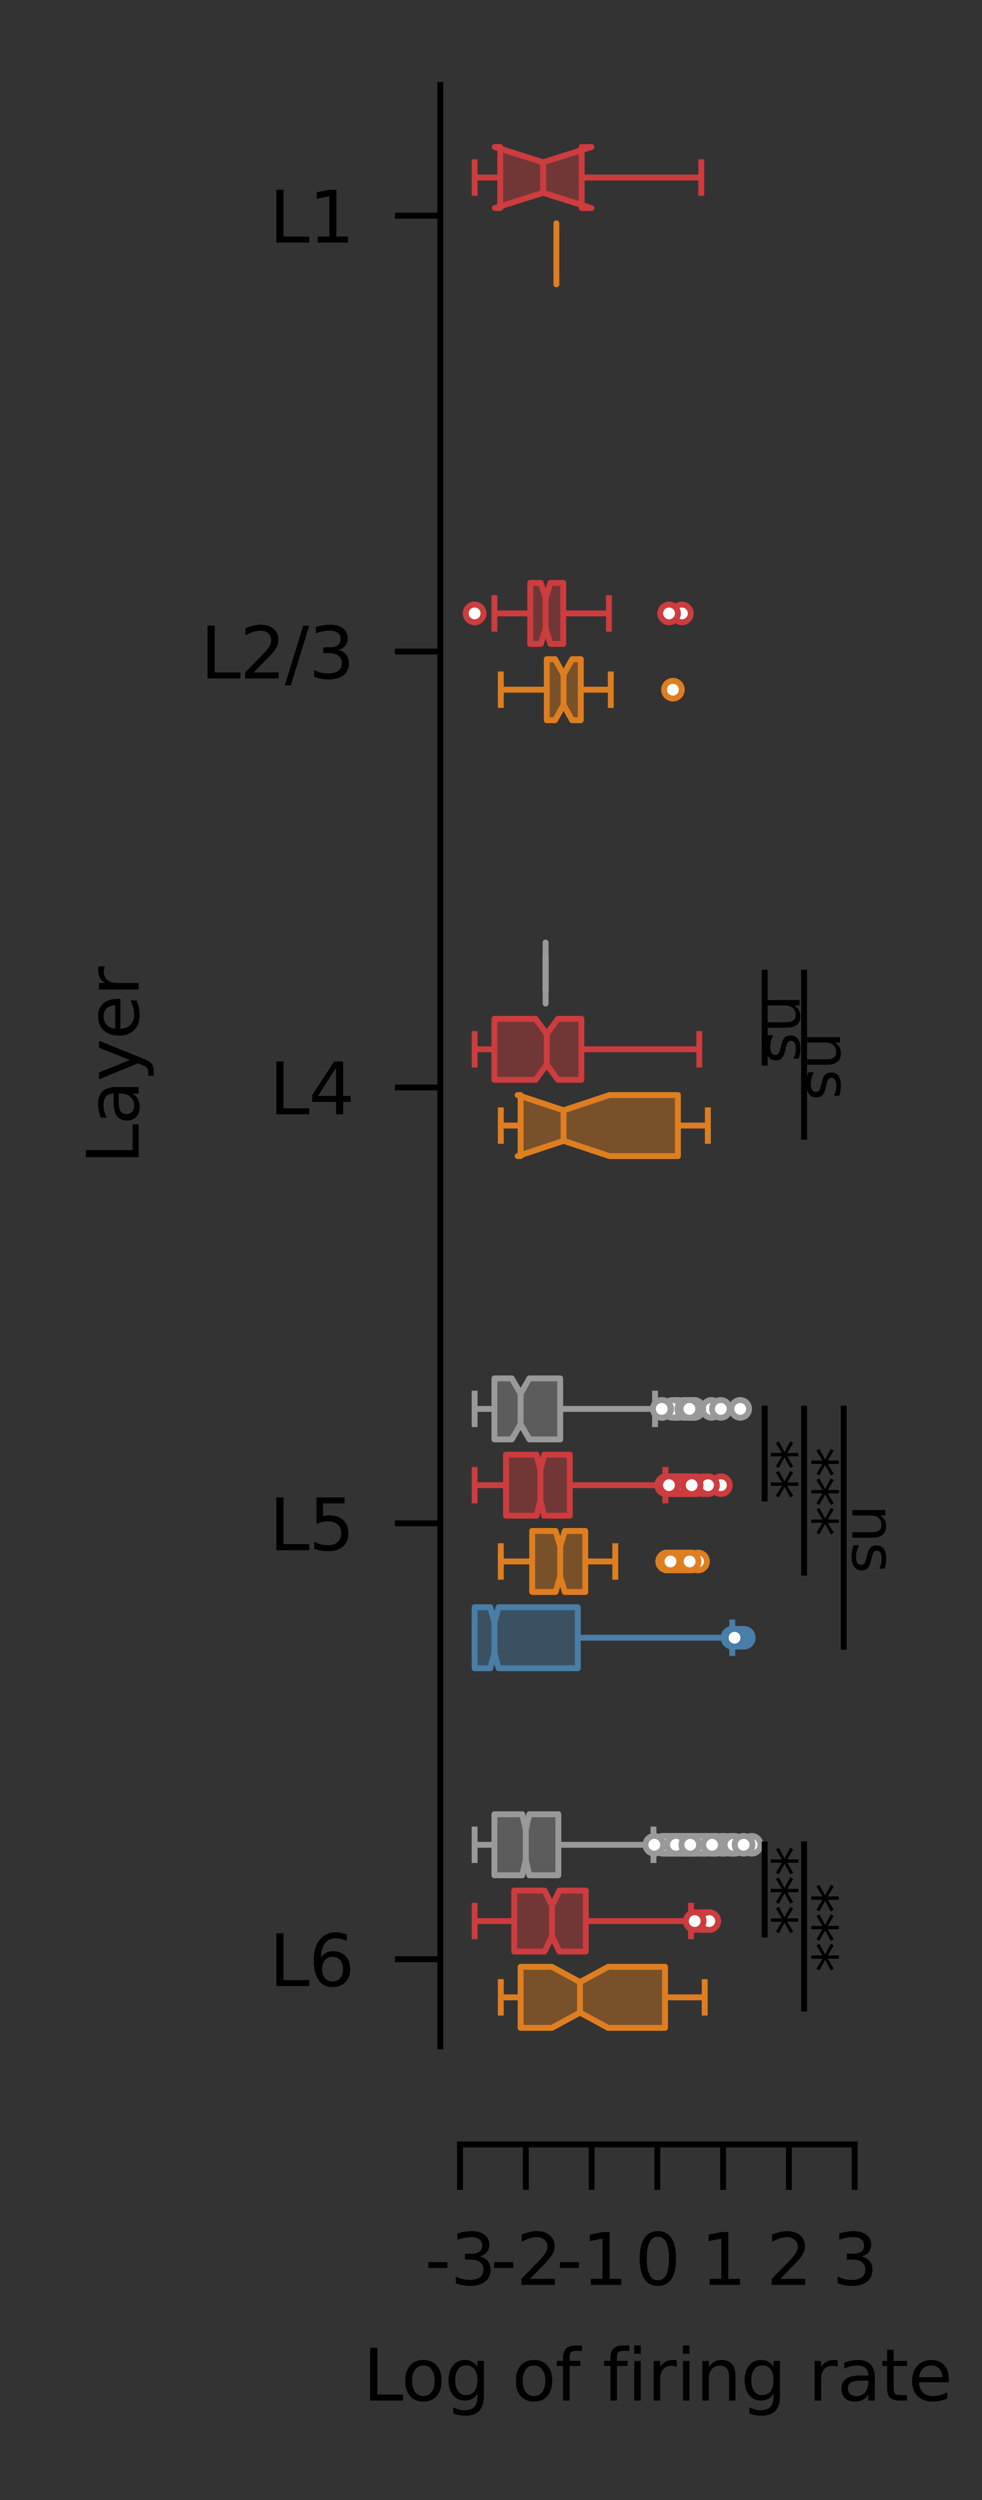 <?xml version="1.0" encoding="utf-8" standalone="no"?>
<!DOCTYPE svg PUBLIC "-//W3C//DTD SVG 1.1//EN"
  "http://www.w3.org/Graphics/SVG/1.1/DTD/svg11.dtd">
<svg xmlns:xlink="http://www.w3.org/1999/xlink" width="83.314pt" height="212pt" viewBox="0 0 83.314 212" xmlns="http://www.w3.org/2000/svg" version="1.1">
 <rect x="0" y="0" width="83.314" height="212" fill="#333333" stroke="none"/>
 <defs>
  <style type="text/css">*{stroke-linejoin: round; stroke-linecap: butt}</style>
 </defs>
 <g id="figure_1">
  <g id="patch_1">
   <path d="M -0 212 
L 83.314 212 
L 83.314 0 
L -0 0 
L -0 212 
z
" style="fill: none"/>
  </g>
  <g id="axes_1">
   <g id="patch_2">
    <path d="M 39.03 173.52 
L 72.51 173.52 
L 72.51 7.2 
L 39.03 7.2 
L 39.03 173.52 
z
" style="fill: none"/>
   </g>
   <g id="patch_3">
    <path d="M 55.77 18.288 
L 55.77 18.288 
L 55.77 18.288 
L 55.77 18.288 
z
" clip-path="url(#p50de18de83)" style="fill: #999999; stroke: #484848; stroke-width: 0.5; stroke-linejoin: miter"/>
   </g>
   <g id="patch_4">
    <path d="M 55.77 18.288 
L 55.77 18.288 
L 55.77 18.288 
L 55.77 18.288 
z
" clip-path="url(#p50de18de83)" style="fill: #cd3c3e; stroke: #484848; stroke-width: 0.5; stroke-linejoin: miter"/>
   </g>
   <g id="patch_5">
    <path d="M 55.77 18.288 
L 55.77 18.288 
L 55.77 18.288 
L 55.77 18.288 
z
" clip-path="url(#p50de18de83)" style="fill: #df7e20; stroke: #484848; stroke-width: 0.5; stroke-linejoin: miter"/>
   </g>
   <g id="patch_6">
    <path d="M 55.77 18.288 
L 55.77 18.288 
L 55.77 18.288 
L 55.77 18.288 
z
" clip-path="url(#p50de18de83)" style="fill: #487ea8; stroke: #484848; stroke-width: 0.5; stroke-linejoin: miter"/>
   </g>
   <g id="matplotlib.axis_1">
    <g id="xtick_1">
     <g id="line2d_1">
      <defs>
       <path id="m2155a150ca" d="M 0 0 
L 0 3.85 
" style="stroke: #000000; stroke-width: 0.5"/>
      </defs>
      <g>
       <use xlink:href="#m2155a150ca" x="39.03" y="181.836" style="stroke: #000000; stroke-width: 0.5"/>
      </g>
     </g>
     <g id="text_1">
      <!-- -3 -->
      <g transform="translate(36.039 193.745) scale(0.06 -0.06)">
       <defs>
        <path id="DejaVuSans-2d" d="M 313 2009 
L 1997 2009 
L 1997 1497 
L 313 1497 
L 313 2009 
z
" transform="scale(0.016)"/>
        <path id="DejaVuSans-33" d="M 2597 2516 
Q 3050 2419 3304 2112 
Q 3559 1806 3559 1356 
Q 3559 666 3084 287 
Q 2609 -91 1734 -91 
Q 1441 -91 1130 -33 
Q 819 25 488 141 
L 488 750 
Q 750 597 1062 519 
Q 1375 441 1716 441 
Q 2309 441 2620 675 
Q 2931 909 2931 1356 
Q 2931 1769 2642 2001 
Q 2353 2234 1838 2234 
L 1294 2234 
L 1294 2753 
L 1863 2753 
Q 2328 2753 2575 2939 
Q 2822 3125 2822 3475 
Q 2822 3834 2567 4026 
Q 2313 4219 1838 4219 
Q 1578 4219 1281 4162 
Q 984 4106 628 3988 
L 628 4550 
Q 988 4650 1302 4700 
Q 1616 4750 1894 4750 
Q 2613 4750 3031 4423 
Q 3450 4097 3450 3541 
Q 3450 3153 3228 2886 
Q 3006 2619 2597 2516 
z
" transform="scale(0.016)"/>
       </defs>
       <use xlink:href="#DejaVuSans-2d"/>
       <use xlink:href="#DejaVuSans-33" x="36.084"/>
      </g>
     </g>
    </g>
    <g id="xtick_2">
     <g id="line2d_2">
      <g>
       <use xlink:href="#m2155a150ca" x="44.61" y="181.836" style="stroke: #000000; stroke-width: 0.5"/>
      </g>
     </g>
     <g id="text_2">
      <!-- -2 -->
      <g transform="translate(41.619 193.745) scale(0.06 -0.06)">
       <defs>
        <path id="DejaVuSans-32" d="M 1228 531 
L 3431 531 
L 3431 0 
L 469 0 
L 469 531 
Q 828 903 1448 1529 
Q 2069 2156 2228 2338 
Q 2531 2678 2651 2914 
Q 2772 3150 2772 3378 
Q 2772 3750 2511 3984 
Q 2250 4219 1831 4219 
Q 1534 4219 1204 4116 
Q 875 4013 500 3803 
L 500 4441 
Q 881 4594 1212 4672 
Q 1544 4750 1819 4750 
Q 2544 4750 2975 4387 
Q 3406 4025 3406 3419 
Q 3406 3131 3298 2873 
Q 3191 2616 2906 2266 
Q 2828 2175 2409 1742 
Q 1991 1309 1228 531 
z
" transform="scale(0.016)"/>
       </defs>
       <use xlink:href="#DejaVuSans-2d"/>
       <use xlink:href="#DejaVuSans-32" x="36.084"/>
      </g>
     </g>
    </g>
    <g id="xtick_3">
     <g id="line2d_3">
      <g>
       <use xlink:href="#m2155a150ca" x="50.19" y="181.836" style="stroke: #000000; stroke-width: 0.5"/>
      </g>
     </g>
     <g id="text_3">
      <!-- -1 -->
      <g transform="translate(47.199 193.745) scale(0.06 -0.06)">
       <defs>
        <path id="DejaVuSans-31" d="M 794 531 
L 1825 531 
L 1825 4091 
L 703 3866 
L 703 4441 
L 1819 4666 
L 2450 4666 
L 2450 531 
L 3481 531 
L 3481 0 
L 794 0 
L 794 531 
z
" transform="scale(0.016)"/>
       </defs>
       <use xlink:href="#DejaVuSans-2d"/>
       <use xlink:href="#DejaVuSans-31" x="36.084"/>
      </g>
     </g>
    </g>
    <g id="xtick_4">
     <g id="line2d_4">
      <g>
       <use xlink:href="#m2155a150ca" x="55.77" y="181.836" style="stroke: #000000; stroke-width: 0.5"/>
      </g>
     </g>
     <g id="text_4">
      <!-- 0 -->
      <g transform="translate(53.861 193.745) scale(0.06 -0.06)">
       <defs>
        <path id="DejaVuSans-30" d="M 2034 4250 
Q 1547 4250 1301 3770 
Q 1056 3291 1056 2328 
Q 1056 1369 1301 889 
Q 1547 409 2034 409 
Q 2525 409 2770 889 
Q 3016 1369 3016 2328 
Q 3016 3291 2770 3770 
Q 2525 4250 2034 4250 
z
M 2034 4750 
Q 2819 4750 3233 4129 
Q 3647 3509 3647 2328 
Q 3647 1150 3233 529 
Q 2819 -91 2034 -91 
Q 1250 -91 836 529 
Q 422 1150 422 2328 
Q 422 3509 836 4129 
Q 1250 4750 2034 4750 
z
" transform="scale(0.016)"/>
       </defs>
       <use xlink:href="#DejaVuSans-30"/>
      </g>
     </g>
    </g>
    <g id="xtick_5">
     <g id="line2d_5">
      <g>
       <use xlink:href="#m2155a150ca" x="61.35" y="181.836" style="stroke: #000000; stroke-width: 0.5"/>
      </g>
     </g>
     <g id="text_5">
      <!-- 1 -->
      <g transform="translate(59.441 193.745) scale(0.06 -0.06)">
       <use xlink:href="#DejaVuSans-31"/>
      </g>
     </g>
    </g>
    <g id="xtick_6">
     <g id="line2d_6">
      <g>
       <use xlink:href="#m2155a150ca" x="66.93" y="181.836" style="stroke: #000000; stroke-width: 0.5"/>
      </g>
     </g>
     <g id="text_6">
      <!-- 2 -->
      <g transform="translate(65.022 193.745) scale(0.06 -0.06)">
       <use xlink:href="#DejaVuSans-32"/>
      </g>
     </g>
    </g>
    <g id="xtick_7">
     <g id="line2d_7">
      <g>
       <use xlink:href="#m2155a150ca" x="72.51" y="181.836" style="stroke: #000000; stroke-width: 0.5"/>
      </g>
     </g>
     <g id="text_7">
      <!-- 3 -->
      <g transform="translate(70.602 193.745) scale(0.06 -0.06)">
       <use xlink:href="#DejaVuSans-33"/>
      </g>
     </g>
    </g>
    <g id="text_8">
     <!-- Log of firing rate -->
     <g transform="translate(30.803 203.552) scale(0.06 -0.06)">
      <defs>
       <path id="DejaVuSans-4c" d="M 628 4666 
L 1259 4666 
L 1259 531 
L 3531 531 
L 3531 0 
L 628 0 
L 628 4666 
z
" transform="scale(0.016)"/>
       <path id="DejaVuSans-6f" d="M 1959 3097 
Q 1497 3097 1228 2736 
Q 959 2375 959 1747 
Q 959 1119 1226 758 
Q 1494 397 1959 397 
Q 2419 397 2687 759 
Q 2956 1122 2956 1747 
Q 2956 2369 2687 2733 
Q 2419 3097 1959 3097 
z
M 1959 3584 
Q 2709 3584 3137 3096 
Q 3566 2609 3566 1747 
Q 3566 888 3137 398 
Q 2709 -91 1959 -91 
Q 1206 -91 779 398 
Q 353 888 353 1747 
Q 353 2609 779 3096 
Q 1206 3584 1959 3584 
z
" transform="scale(0.016)"/>
       <path id="DejaVuSans-67" d="M 2906 1791 
Q 2906 2416 2648 2759 
Q 2391 3103 1925 3103 
Q 1463 3103 1205 2759 
Q 947 2416 947 1791 
Q 947 1169 1205 825 
Q 1463 481 1925 481 
Q 2391 481 2648 825 
Q 2906 1169 2906 1791 
z
M 3481 434 
Q 3481 -459 3084 -895 
Q 2688 -1331 1869 -1331 
Q 1566 -1331 1297 -1286 
Q 1028 -1241 775 -1147 
L 775 -588 
Q 1028 -725 1275 -790 
Q 1522 -856 1778 -856 
Q 2344 -856 2625 -561 
Q 2906 -266 2906 331 
L 2906 616 
Q 2728 306 2450 153 
Q 2172 0 1784 0 
Q 1141 0 747 490 
Q 353 981 353 1791 
Q 353 2603 747 3093 
Q 1141 3584 1784 3584 
Q 2172 3584 2450 3431 
Q 2728 3278 2906 2969 
L 2906 3500 
L 3481 3500 
L 3481 434 
z
" transform="scale(0.016)"/>
       <path id="DejaVuSans-20" transform="scale(0.016)"/>
       <path id="DejaVuSans-66" d="M 2375 4863 
L 2375 4384 
L 1825 4384 
Q 1516 4384 1395 4259 
Q 1275 4134 1275 3809 
L 1275 3500 
L 2222 3500 
L 2222 3053 
L 1275 3053 
L 1275 0 
L 697 0 
L 697 3053 
L 147 3053 
L 147 3500 
L 697 3500 
L 697 3744 
Q 697 4328 969 4595 
Q 1241 4863 1831 4863 
L 2375 4863 
z
" transform="scale(0.016)"/>
       <path id="DejaVuSans-69" d="M 603 3500 
L 1178 3500 
L 1178 0 
L 603 0 
L 603 3500 
z
M 603 4863 
L 1178 4863 
L 1178 4134 
L 603 4134 
L 603 4863 
z
" transform="scale(0.016)"/>
       <path id="DejaVuSans-72" d="M 2631 2963 
Q 2534 3019 2420 3045 
Q 2306 3072 2169 3072 
Q 1681 3072 1420 2755 
Q 1159 2438 1159 1844 
L 1159 0 
L 581 0 
L 581 3500 
L 1159 3500 
L 1159 2956 
Q 1341 3275 1631 3429 
Q 1922 3584 2338 3584 
Q 2397 3584 2469 3576 
Q 2541 3569 2628 3553 
L 2631 2963 
z
" transform="scale(0.016)"/>
       <path id="DejaVuSans-6e" d="M 3513 2113 
L 3513 0 
L 2938 0 
L 2938 2094 
Q 2938 2591 2744 2837 
Q 2550 3084 2163 3084 
Q 1697 3084 1428 2787 
Q 1159 2491 1159 1978 
L 1159 0 
L 581 0 
L 581 3500 
L 1159 3500 
L 1159 2956 
Q 1366 3272 1645 3428 
Q 1925 3584 2291 3584 
Q 2894 3584 3203 3211 
Q 3513 2838 3513 2113 
z
" transform="scale(0.016)"/>
       <path id="DejaVuSans-61" d="M 2194 1759 
Q 1497 1759 1228 1600 
Q 959 1441 959 1056 
Q 959 750 1161 570 
Q 1363 391 1709 391 
Q 2188 391 2477 730 
Q 2766 1069 2766 1631 
L 2766 1759 
L 2194 1759 
z
M 3341 1997 
L 3341 0 
L 2766 0 
L 2766 531 
Q 2569 213 2275 61 
Q 1981 -91 1556 -91 
Q 1019 -91 701 211 
Q 384 513 384 1019 
Q 384 1609 779 1909 
Q 1175 2209 1959 2209 
L 2766 2209 
L 2766 2266 
Q 2766 2663 2505 2880 
Q 2244 3097 1772 3097 
Q 1472 3097 1187 3025 
Q 903 2953 641 2809 
L 641 3341 
Q 956 3463 1253 3523 
Q 1550 3584 1831 3584 
Q 2591 3584 2966 3190 
Q 3341 2797 3341 1997 
z
" transform="scale(0.016)"/>
       <path id="DejaVuSans-74" d="M 1172 4494 
L 1172 3500 
L 2356 3500 
L 2356 3053 
L 1172 3053 
L 1172 1153 
Q 1172 725 1289 603 
Q 1406 481 1766 481 
L 2356 481 
L 2356 0 
L 1766 0 
Q 1100 0 847 248 
Q 594 497 594 1153 
L 594 3053 
L 172 3053 
L 172 3500 
L 594 3500 
L 594 4494 
L 1172 4494 
z
" transform="scale(0.016)"/>
       <path id="DejaVuSans-65" d="M 3597 1894 
L 3597 1613 
L 953 1613 
Q 991 1019 1311 708 
Q 1631 397 2203 397 
Q 2534 397 2845 478 
Q 3156 559 3463 722 
L 3463 178 
Q 3153 47 2828 -22 
Q 2503 -91 2169 -91 
Q 1331 -91 842 396 
Q 353 884 353 1716 
Q 353 2575 817 3079 
Q 1281 3584 2069 3584 
Q 2775 3584 3186 3129 
Q 3597 2675 3597 1894 
z
M 3022 2063 
Q 3016 2534 2758 2815 
Q 2500 3097 2075 3097 
Q 1594 3097 1305 2825 
Q 1016 2553 972 2059 
L 3022 2063 
z
" transform="scale(0.016)"/>
      </defs>
      <use xlink:href="#DejaVuSans-4c"/>
      <use xlink:href="#DejaVuSans-6f" x="53.963"/>
      <use xlink:href="#DejaVuSans-67" x="115.145"/>
      <use xlink:href="#DejaVuSans-20" x="178.621"/>
      <use xlink:href="#DejaVuSans-6f" x="210.408"/>
      <use xlink:href="#DejaVuSans-66" x="271.59"/>
      <use xlink:href="#DejaVuSans-20" x="306.795"/>
      <use xlink:href="#DejaVuSans-66" x="338.582"/>
      <use xlink:href="#DejaVuSans-69" x="373.787"/>
      <use xlink:href="#DejaVuSans-72" x="401.57"/>
      <use xlink:href="#DejaVuSans-69" x="442.684"/>
      <use xlink:href="#DejaVuSans-6e" x="470.467"/>
      <use xlink:href="#DejaVuSans-67" x="533.846"/>
      <use xlink:href="#DejaVuSans-20" x="597.322"/>
      <use xlink:href="#DejaVuSans-72" x="629.109"/>
      <use xlink:href="#DejaVuSans-61" x="670.223"/>
      <use xlink:href="#DejaVuSans-74" x="731.502"/>
      <use xlink:href="#DejaVuSans-65" x="770.711"/>
     </g>
    </g>
   </g>
   <g id="matplotlib.axis_2">
    <g id="ytick_1">
     <g id="line2d_8">
      <defs>
       <path id="m16d16149e6" d="M 0 0 
L -3.85 0 
" style="stroke: #000000; stroke-width: 0.5"/>
      </defs>
      <g>
       <use xlink:href="#m16d16149e6" x="37.356" y="18.288" style="stroke: #000000; stroke-width: 0.5"/>
      </g>
     </g>
     <g id="text_9">
      <!-- L1 -->
      <g transform="translate(22.846 20.568) scale(0.06 -0.06)">
       <use xlink:href="#DejaVuSans-4c"/>
       <use xlink:href="#DejaVuSans-31" x="55.713"/>
      </g>
     </g>
    </g>
    <g id="ytick_2">
     <g id="line2d_9">
      <g>
       <use xlink:href="#m16d16149e6" x="37.356" y="55.248" style="stroke: #000000; stroke-width: 0.5"/>
      </g>
     </g>
     <g id="text_10">
      <!-- L2/3 -->
      <g transform="translate(17.007 57.528) scale(0.06 -0.06)">
       <defs>
        <path id="DejaVuSans-2f" d="M 1625 4666 
L 2156 4666 
L 531 -594 
L 0 -594 
L 1625 4666 
z
" transform="scale(0.016)"/>
       </defs>
       <use xlink:href="#DejaVuSans-4c"/>
       <use xlink:href="#DejaVuSans-32" x="55.713"/>
       <use xlink:href="#DejaVuSans-2f" x="119.336"/>
       <use xlink:href="#DejaVuSans-33" x="153.027"/>
      </g>
     </g>
    </g>
    <g id="ytick_3">
     <g id="line2d_10">
      <g>
       <use xlink:href="#m16d16149e6" x="37.356" y="92.208" style="stroke: #000000; stroke-width: 0.5"/>
      </g>
     </g>
     <g id="text_11">
      <!-- L4 -->
      <g transform="translate(22.846 94.488) scale(0.06 -0.06)">
       <defs>
        <path id="DejaVuSans-34" d="M 2419 4116 
L 825 1625 
L 2419 1625 
L 2419 4116 
z
M 2253 4666 
L 3047 4666 
L 3047 1625 
L 3713 1625 
L 3713 1100 
L 3047 1100 
L 3047 0 
L 2419 0 
L 2419 1100 
L 313 1100 
L 313 1709 
L 2253 4666 
z
" transform="scale(0.016)"/>
       </defs>
       <use xlink:href="#DejaVuSans-4c"/>
       <use xlink:href="#DejaVuSans-34" x="55.713"/>
      </g>
     </g>
    </g>
    <g id="ytick_4">
     <g id="line2d_11">
      <g>
       <use xlink:href="#m16d16149e6" x="37.356" y="129.168" style="stroke: #000000; stroke-width: 0.5"/>
      </g>
     </g>
     <g id="text_12">
      <!-- L5 -->
      <g transform="translate(22.846 131.448) scale(0.06 -0.06)">
       <defs>
        <path id="DejaVuSans-35" d="M 691 4666 
L 3169 4666 
L 3169 4134 
L 1269 4134 
L 1269 2991 
Q 1406 3038 1543 3061 
Q 1681 3084 1819 3084 
Q 2600 3084 3056 2656 
Q 3513 2228 3513 1497 
Q 3513 744 3044 326 
Q 2575 -91 1722 -91 
Q 1428 -91 1123 -41 
Q 819 9 494 109 
L 494 744 
Q 775 591 1075 516 
Q 1375 441 1709 441 
Q 2250 441 2565 725 
Q 2881 1009 2881 1497 
Q 2881 1984 2565 2268 
Q 2250 2553 1709 2553 
Q 1456 2553 1204 2497 
Q 953 2441 691 2322 
L 691 4666 
z
" transform="scale(0.016)"/>
       </defs>
       <use xlink:href="#DejaVuSans-4c"/>
       <use xlink:href="#DejaVuSans-35" x="55.713"/>
      </g>
     </g>
    </g>
    <g id="ytick_5">
     <g id="line2d_12">
      <g>
       <use xlink:href="#m16d16149e6" x="37.356" y="166.128" style="stroke: #000000; stroke-width: 0.5"/>
      </g>
     </g>
     <g id="text_13">
      <!-- L6 -->
      <g transform="translate(22.846 168.408) scale(0.06 -0.06)">
       <defs>
        <path id="DejaVuSans-36" d="M 2113 2584 
Q 1688 2584 1439 2293 
Q 1191 2003 1191 1497 
Q 1191 994 1439 701 
Q 1688 409 2113 409 
Q 2538 409 2786 701 
Q 3034 994 3034 1497 
Q 3034 2003 2786 2293 
Q 2538 2584 2113 2584 
z
M 3366 4563 
L 3366 3988 
Q 3128 4100 2886 4159 
Q 2644 4219 2406 4219 
Q 1781 4219 1451 3797 
Q 1122 3375 1075 2522 
Q 1259 2794 1537 2939 
Q 1816 3084 2150 3084 
Q 2853 3084 3261 2657 
Q 3669 2231 3669 1497 
Q 3669 778 3244 343 
Q 2819 -91 2113 -91 
Q 1303 -91 875 529 
Q 447 1150 447 2328 
Q 447 3434 972 4092 
Q 1497 4750 2381 4750 
Q 2619 4750 2861 4703 
Q 3103 4656 3366 4563 
z
" transform="scale(0.016)"/>
       </defs>
       <use xlink:href="#DejaVuSans-4c"/>
       <use xlink:href="#DejaVuSans-36" x="55.713"/>
      </g>
     </g>
    </g>
    <g id="text_14">
     <!-- Layer -->
     <g transform="translate(11.759 98.725) rotate(-90) scale(0.06 -0.06)">
      <defs>
       <path id="DejaVuSans-79" d="M 2059 -325 
Q 1816 -950 1584 -1140 
Q 1353 -1331 966 -1331 
L 506 -1331 
L 506 -850 
L 844 -850 
Q 1081 -850 1212 -737 
Q 1344 -625 1503 -206 
L 1606 56 
L 191 3500 
L 800 3500 
L 1894 763 
L 2988 3500 
L 3597 3500 
L 2059 -325 
z
" transform="scale(0.016)"/>
      </defs>
      <use xlink:href="#DejaVuSans-4c"/>
      <use xlink:href="#DejaVuSans-61" x="55.713"/>
      <use xlink:href="#DejaVuSans-79" x="116.992"/>
      <use xlink:href="#DejaVuSans-65" x="176.172"/>
      <use xlink:href="#DejaVuSans-72" x="237.695"/>
     </g>
    </g>
   </g>
   <g id="patch_7">
    <path d="M 46.29 79.919 
L 46.29 85.093 
L 46.29 85.093 
L 46.29 83.8 
L 46.29 85.093 
L 46.29 85.093 
L 46.29 79.919 
L 46.29 79.919 
L 46.29 81.212 
L 46.29 79.919 
L 46.29 79.919 
z
" clip-path="url(#p50de18de83)" style="fill: #999999; fill-opacity: 0.4; stroke: #999999; stroke-width: 0.5; stroke-linejoin: miter"/>
   </g>
   <g id="line2d_13">
    <path d="M 46.29 82.506 
L 46.29 82.506 
" clip-path="url(#p50de18de83)" style="fill: none; stroke: #999999; stroke-width: 0.5"/>
   </g>
   <g id="line2d_14">
    <path d="M 46.29 82.506 
L 46.29 82.506 
" clip-path="url(#p50de18de83)" style="fill: none; stroke: #999999; stroke-width: 0.5"/>
   </g>
   <g id="line2d_15">
    <path d="M 46.29 81.212 
L 46.29 83.8 
" clip-path="url(#p50de18de83)" style="fill: none; stroke: #999999; stroke-width: 0.5; stroke-linecap: square"/>
   </g>
   <g id="line2d_16">
    <path d="M 46.29 81.212 
L 46.29 83.8 
" clip-path="url(#p50de18de83)" style="fill: none; stroke: #999999; stroke-width: 0.5; stroke-linecap: square"/>
   </g>
   <g id="line2d_17"/>
   <g id="patch_8">
    <path d="M 41.948 116.879 
L 41.948 122.053 
L 43.42 122.053 
L 44.168 120.76 
L 44.917 122.053 
L 47.528 122.053 
L 47.528 116.879 
L 44.917 116.879 
L 44.168 118.172 
L 43.42 116.879 
L 41.948 116.879 
z
" clip-path="url(#p50de18de83)" style="fill: #999999; fill-opacity: 0.4; stroke: #999999; stroke-width: 0.5; stroke-linejoin: miter"/>
   </g>
   <g id="line2d_18">
    <path d="M 41.948 119.466 
L 40.268 119.466 
" clip-path="url(#p50de18de83)" style="fill: none; stroke: #999999; stroke-width: 0.5"/>
   </g>
   <g id="line2d_19">
    <path d="M 47.528 119.466 
L 55.573 119.466 
" clip-path="url(#p50de18de83)" style="fill: none; stroke: #999999; stroke-width: 0.5"/>
   </g>
   <g id="line2d_20">
    <path d="M 40.268 118.172 
L 40.268 120.76 
" clip-path="url(#p50de18de83)" style="fill: none; stroke: #999999; stroke-width: 0.5; stroke-linecap: square"/>
   </g>
   <g id="line2d_21">
    <path d="M 55.573 118.172 
L 55.573 120.76 
" clip-path="url(#p50de18de83)" style="fill: none; stroke: #999999; stroke-width: 0.5; stroke-linecap: square"/>
   </g>
   <g id="line2d_22">
    <defs>
     <path id="mf982b40016" d="M 0 0.75 
C 0.199 0.75 0.39 0.671 0.53 0.53 
C 0.671 0.39 0.75 0.199 0.75 0 
C 0.75 -0.199 0.671 -0.39 0.53 -0.53 
C 0.39 -0.671 0.199 -0.75 0 -0.75 
C -0.199 -0.75 -0.39 -0.671 -0.53 -0.53 
C -0.671 -0.39 -0.75 -0.199 -0.75 0 
C -0.75 0.199 -0.671 0.39 -0.53 0.53 
C -0.39 0.671 -0.199 0.75 0 0.75 
z
" style="stroke: #999999; stroke-width: 0.5"/>
    </defs>
    <g clip-path="url(#p50de18de83)">
     <use xlink:href="#mf982b40016" x="60.365" y="119.466" style="fill: #ffffff; stroke: #999999; stroke-width: 0.5"/>
     <use xlink:href="#mf982b40016" x="57.996" y="119.466" style="fill: #ffffff; stroke: #999999; stroke-width: 0.5"/>
     <use xlink:href="#mf982b40016" x="58.562" y="119.466" style="fill: #ffffff; stroke: #999999; stroke-width: 0.5"/>
     <use xlink:href="#mf982b40016" x="57.448" y="119.466" style="fill: #ffffff; stroke: #999999; stroke-width: 0.5"/>
     <use xlink:href="#mf982b40016" x="57.332" y="119.466" style="fill: #ffffff; stroke: #999999; stroke-width: 0.5"/>
     <use xlink:href="#mf982b40016" x="57.372" y="119.466" style="fill: #ffffff; stroke: #999999; stroke-width: 0.5"/>
     <use xlink:href="#mf982b40016" x="57.054" y="119.466" style="fill: #ffffff; stroke: #999999; stroke-width: 0.5"/>
     <use xlink:href="#mf982b40016" x="58.907" y="119.466" style="fill: #ffffff; stroke: #999999; stroke-width: 0.5"/>
     <use xlink:href="#mf982b40016" x="62.803" y="119.466" style="fill: #ffffff; stroke: #999999; stroke-width: 0.5"/>
     <use xlink:href="#mf982b40016" x="56.185" y="119.466" style="fill: #ffffff; stroke: #999999; stroke-width: 0.5"/>
     <use xlink:href="#mf982b40016" x="58.633" y="119.466" style="fill: #ffffff; stroke: #999999; stroke-width: 0.5"/>
     <use xlink:href="#mf982b40016" x="58.856" y="119.466" style="fill: #ffffff; stroke: #999999; stroke-width: 0.5"/>
     <use xlink:href="#mf982b40016" x="58.225" y="119.466" style="fill: #ffffff; stroke: #999999; stroke-width: 0.5"/>
     <use xlink:href="#mf982b40016" x="56.144" y="119.466" style="fill: #ffffff; stroke: #999999; stroke-width: 0.5"/>
     <use xlink:href="#mf982b40016" x="61.157" y="119.466" style="fill: #ffffff; stroke: #999999; stroke-width: 0.5"/>
     <use xlink:href="#mf982b40016" x="58.49" y="119.466" style="fill: #ffffff; stroke: #999999; stroke-width: 0.5"/>
    </g>
   </g>
   <g id="patch_9">
    <path d="M 41.948 153.839 
L 41.948 159.013 
L 44.31 159.013 
L 44.61 157.72 
L 44.91 159.013 
L 47.371 159.013 
L 47.371 153.839 
L 44.91 153.839 
L 44.61 155.132 
L 44.31 153.839 
L 41.948 153.839 
z
" clip-path="url(#p50de18de83)" style="fill: #999999; fill-opacity: 0.4; stroke: #999999; stroke-width: 0.5; stroke-linejoin: miter"/>
   </g>
   <g id="line2d_23">
    <path d="M 41.948 156.426 
L 40.268 156.426 
" clip-path="url(#p50de18de83)" style="fill: none; stroke: #999999; stroke-width: 0.5"/>
   </g>
   <g id="line2d_24">
    <path d="M 47.371 156.426 
L 55.442 156.426 
" clip-path="url(#p50de18de83)" style="fill: none; stroke: #999999; stroke-width: 0.5"/>
   </g>
   <g id="line2d_25">
    <path d="M 40.268 155.132 
L 40.268 157.72 
" clip-path="url(#p50de18de83)" style="fill: none; stroke: #999999; stroke-width: 0.5; stroke-linecap: square"/>
   </g>
   <g id="line2d_26">
    <path d="M 55.442 155.132 
L 55.442 157.72 
" clip-path="url(#p50de18de83)" style="fill: none; stroke: #999999; stroke-width: 0.5; stroke-linecap: square"/>
   </g>
   <g id="line2d_27">
    <g clip-path="url(#p50de18de83)">
     <use xlink:href="#mf982b40016" x="59.84" y="156.426" style="fill: #ffffff; stroke: #999999; stroke-width: 0.5"/>
     <use xlink:href="#mf982b40016" x="58.086" y="156.426" style="fill: #ffffff; stroke: #999999; stroke-width: 0.5"/>
     <use xlink:href="#mf982b40016" x="61.336" y="156.426" style="fill: #ffffff; stroke: #999999; stroke-width: 0.5"/>
     <use xlink:href="#mf982b40016" x="56.314" y="156.426" style="fill: #ffffff; stroke: #999999; stroke-width: 0.5"/>
     <use xlink:href="#mf982b40016" x="58.308" y="156.426" style="fill: #ffffff; stroke: #999999; stroke-width: 0.5"/>
     <use xlink:href="#mf982b40016" x="56.989" y="156.426" style="fill: #ffffff; stroke: #999999; stroke-width: 0.5"/>
     <use xlink:href="#mf982b40016" x="60.566" y="156.426" style="fill: #ffffff; stroke: #999999; stroke-width: 0.5"/>
     <use xlink:href="#mf982b40016" x="62.339" y="156.426" style="fill: #ffffff; stroke: #999999; stroke-width: 0.5"/>
     <use xlink:href="#mf982b40016" x="57.719" y="156.426" style="fill: #ffffff; stroke: #999999; stroke-width: 0.5"/>
     <use xlink:href="#mf982b40016" x="57.063" y="156.426" style="fill: #ffffff; stroke: #999999; stroke-width: 0.5"/>
     <use xlink:href="#mf982b40016" x="57.92" y="156.426" style="fill: #ffffff; stroke: #999999; stroke-width: 0.5"/>
     <use xlink:href="#mf982b40016" x="58.877" y="156.426" style="fill: #ffffff; stroke: #999999; stroke-width: 0.5"/>
     <use xlink:href="#mf982b40016" x="56.645" y="156.426" style="fill: #ffffff; stroke: #999999; stroke-width: 0.5"/>
     <use xlink:href="#mf982b40016" x="59.417" y="156.426" style="fill: #ffffff; stroke: #999999; stroke-width: 0.5"/>
     <use xlink:href="#mf982b40016" x="62.257" y="156.426" style="fill: #ffffff; stroke: #999999; stroke-width: 0.5"/>
     <use xlink:href="#mf982b40016" x="60.371" y="156.426" style="fill: #ffffff; stroke: #999999; stroke-width: 0.5"/>
     <use xlink:href="#mf982b40016" x="57.263" y="156.426" style="fill: #ffffff; stroke: #999999; stroke-width: 0.5"/>
     <use xlink:href="#mf982b40016" x="56.614" y="156.426" style="fill: #ffffff; stroke: #999999; stroke-width: 0.5"/>
     <use xlink:href="#mf982b40016" x="62.046" y="156.426" style="fill: #ffffff; stroke: #999999; stroke-width: 0.5"/>
     <use xlink:href="#mf982b40016" x="59.947" y="156.426" style="fill: #ffffff; stroke: #999999; stroke-width: 0.5"/>
     <use xlink:href="#mf982b40016" x="60.777" y="156.426" style="fill: #ffffff; stroke: #999999; stroke-width: 0.5"/>
     <use xlink:href="#mf982b40016" x="58.825" y="156.426" style="fill: #ffffff; stroke: #999999; stroke-width: 0.5"/>
     <use xlink:href="#mf982b40016" x="58.339" y="156.426" style="fill: #ffffff; stroke: #999999; stroke-width: 0.5"/>
     <use xlink:href="#mf982b40016" x="58.933" y="156.426" style="fill: #ffffff; stroke: #999999; stroke-width: 0.5"/>
     <use xlink:href="#mf982b40016" x="58.6" y="156.426" style="fill: #ffffff; stroke: #999999; stroke-width: 0.5"/>
     <use xlink:href="#mf982b40016" x="61.478" y="156.426" style="fill: #ffffff; stroke: #999999; stroke-width: 0.5"/>
     <use xlink:href="#mf982b40016" x="56.265" y="156.426" style="fill: #ffffff; stroke: #999999; stroke-width: 0.5"/>
     <use xlink:href="#mf982b40016" x="59.616" y="156.426" style="fill: #ffffff; stroke: #999999; stroke-width: 0.5"/>
     <use xlink:href="#mf982b40016" x="57.432" y="156.426" style="fill: #ffffff; stroke: #999999; stroke-width: 0.5"/>
     <use xlink:href="#mf982b40016" x="59.461" y="156.426" style="fill: #ffffff; stroke: #999999; stroke-width: 0.5"/>
     <use xlink:href="#mf982b40016" x="59.819" y="156.426" style="fill: #ffffff; stroke: #999999; stroke-width: 0.5"/>
     <use xlink:href="#mf982b40016" x="57.803" y="156.426" style="fill: #ffffff; stroke: #999999; stroke-width: 0.5"/>
     <use xlink:href="#mf982b40016" x="59.064" y="156.426" style="fill: #ffffff; stroke: #999999; stroke-width: 0.5"/>
     <use xlink:href="#mf982b40016" x="56.583" y="156.426" style="fill: #ffffff; stroke: #999999; stroke-width: 0.5"/>
     <use xlink:href="#mf982b40016" x="58.814" y="156.426" style="fill: #ffffff; stroke: #999999; stroke-width: 0.5"/>
     <use xlink:href="#mf982b40016" x="59.702" y="156.426" style="fill: #ffffff; stroke: #999999; stroke-width: 0.5"/>
     <use xlink:href="#mf982b40016" x="63.771" y="156.426" style="fill: #ffffff; stroke: #999999; stroke-width: 0.5"/>
     <use xlink:href="#mf982b40016" x="58.339" y="156.426" style="fill: #ffffff; stroke: #999999; stroke-width: 0.5"/>
     <use xlink:href="#mf982b40016" x="61.271" y="156.426" style="fill: #ffffff; stroke: #999999; stroke-width: 0.5"/>
     <use xlink:href="#mf982b40016" x="61.998" y="156.426" style="fill: #ffffff; stroke: #999999; stroke-width: 0.5"/>
     <use xlink:href="#mf982b40016" x="62.225" y="156.426" style="fill: #ffffff; stroke: #999999; stroke-width: 0.5"/>
     <use xlink:href="#mf982b40016" x="59.491" y="156.426" style="fill: #ffffff; stroke: #999999; stroke-width: 0.5"/>
     <use xlink:href="#mf982b40016" x="56.467" y="156.426" style="fill: #ffffff; stroke: #999999; stroke-width: 0.5"/>
     <use xlink:href="#mf982b40016" x="63.087" y="156.426" style="fill: #ffffff; stroke: #999999; stroke-width: 0.5"/>
     <use xlink:href="#mf982b40016" x="55.515" y="156.426" style="fill: #ffffff; stroke: #999999; stroke-width: 0.5"/>
     <use xlink:href="#mf982b40016" x="57.349" y="156.426" style="fill: #ffffff; stroke: #999999; stroke-width: 0.5"/>
     <use xlink:href="#mf982b40016" x="60.59" y="156.426" style="fill: #ffffff; stroke: #999999; stroke-width: 0.5"/>
     <use xlink:href="#mf982b40016" x="60.415" y="156.426" style="fill: #ffffff; stroke: #999999; stroke-width: 0.5"/>
     <use xlink:href="#mf982b40016" x="58.564" y="156.426" style="fill: #ffffff; stroke: #999999; stroke-width: 0.5"/>
    </g>
   </g>
   <g id="patch_10">
    <path d="M 42.439 12.467 
L 42.439 17.641 
L 41.978 17.641 
L 46.079 16.348 
L 50.18 17.641 
L 49.35 17.641 
L 49.35 12.467 
L 50.18 12.467 
L 46.079 13.76 
L 41.978 12.467 
L 42.439 12.467 
z
" clip-path="url(#p50de18de83)" style="fill: #cd3c3e; fill-opacity: 0.4; stroke: #cd3c3e; stroke-width: 0.5; stroke-linejoin: miter"/>
   </g>
   <g id="line2d_28">
    <path d="M 42.439 15.054 
L 40.268 15.054 
" clip-path="url(#p50de18de83)" style="fill: none; stroke: #cd3c3e; stroke-width: 0.5"/>
   </g>
   <g id="line2d_29">
    <path d="M 49.35 15.054 
L 59.496 15.054 
" clip-path="url(#p50de18de83)" style="fill: none; stroke: #cd3c3e; stroke-width: 0.5"/>
   </g>
   <g id="line2d_30">
    <path d="M 40.268 13.76 
L 40.268 16.348 
" clip-path="url(#p50de18de83)" style="fill: none; stroke: #cd3c3e; stroke-width: 0.5; stroke-linecap: square"/>
   </g>
   <g id="line2d_31">
    <path d="M 59.496 13.76 
L 59.496 16.348 
" clip-path="url(#p50de18de83)" style="fill: none; stroke: #cd3c3e; stroke-width: 0.5; stroke-linecap: square"/>
   </g>
   <g id="line2d_32"/>
   <g id="patch_11">
    <path d="M 44.984 49.427 
L 44.984 54.601 
L 45.882 54.601 
L 46.29 53.308 
L 46.698 54.601 
L 47.786 54.601 
L 47.786 49.427 
L 46.698 49.427 
L 46.29 50.72 
L 45.882 49.427 
L 44.984 49.427 
z
" clip-path="url(#p50de18de83)" style="fill: #cd3c3e; fill-opacity: 0.4; stroke: #cd3c3e; stroke-width: 0.5; stroke-linejoin: miter"/>
   </g>
   <g id="line2d_33">
    <path d="M 44.984 52.014 
L 41.948 52.014 
" clip-path="url(#p50de18de83)" style="fill: none; stroke: #cd3c3e; stroke-width: 0.5"/>
   </g>
   <g id="line2d_34">
    <path d="M 47.786 52.014 
L 51.659 52.014 
" clip-path="url(#p50de18de83)" style="fill: none; stroke: #cd3c3e; stroke-width: 0.5"/>
   </g>
   <g id="line2d_35">
    <path d="M 41.948 50.72 
L 41.948 53.308 
" clip-path="url(#p50de18de83)" style="fill: none; stroke: #cd3c3e; stroke-width: 0.5; stroke-linecap: square"/>
   </g>
   <g id="line2d_36">
    <path d="M 51.659 50.72 
L 51.659 53.308 
" clip-path="url(#p50de18de83)" style="fill: none; stroke: #cd3c3e; stroke-width: 0.5; stroke-linecap: square"/>
   </g>
   <g id="line2d_37">
    <defs>
     <path id="m2e563e9749" d="M 0 0.75 
C 0.199 0.75 0.39 0.671 0.53 0.53 
C 0.671 0.39 0.75 0.199 0.75 0 
C 0.75 -0.199 0.671 -0.39 0.53 -0.53 
C 0.39 -0.671 0.199 -0.75 0 -0.75 
C -0.199 -0.75 -0.39 -0.671 -0.53 -0.53 
C -0.671 -0.39 -0.75 -0.199 -0.75 0 
C -0.75 0.199 -0.671 0.39 -0.53 0.53 
C -0.39 0.671 -0.199 0.75 0 0.75 
z
" style="stroke: #cd3c3e; stroke-width: 0.5"/>
    </defs>
    <g clip-path="url(#p50de18de83)">
     <use xlink:href="#m2e563e9749" x="40.268" y="52.014" style="fill: #ffffff; stroke: #cd3c3e; stroke-width: 0.5"/>
     <use xlink:href="#m2e563e9749" x="40.268" y="52.014" style="fill: #ffffff; stroke: #cd3c3e; stroke-width: 0.5"/>
     <use xlink:href="#m2e563e9749" x="57.855" y="52.014" style="fill: #ffffff; stroke: #cd3c3e; stroke-width: 0.5"/>
     <use xlink:href="#m2e563e9749" x="56.764" y="52.014" style="fill: #ffffff; stroke: #cd3c3e; stroke-width: 0.5"/>
    </g>
   </g>
   <g id="patch_12">
    <path d="M 41.948 86.387 
L 41.948 91.561 
L 45.441 91.561 
L 46.387 90.268 
L 47.332 91.561 
L 49.324 91.561 
L 49.324 86.387 
L 47.332 86.387 
L 46.387 87.68 
L 45.441 86.387 
L 41.948 86.387 
z
" clip-path="url(#p50de18de83)" style="fill: #cd3c3e; fill-opacity: 0.4; stroke: #cd3c3e; stroke-width: 0.5; stroke-linejoin: miter"/>
   </g>
   <g id="line2d_38">
    <path d="M 41.948 88.974 
L 40.268 88.974 
" clip-path="url(#p50de18de83)" style="fill: none; stroke: #cd3c3e; stroke-width: 0.5"/>
   </g>
   <g id="line2d_39">
    <path d="M 49.324 88.974 
L 59.328 88.974 
" clip-path="url(#p50de18de83)" style="fill: none; stroke: #cd3c3e; stroke-width: 0.5"/>
   </g>
   <g id="line2d_40">
    <path d="M 40.268 87.68 
L 40.268 90.268 
" clip-path="url(#p50de18de83)" style="fill: none; stroke: #cd3c3e; stroke-width: 0.5; stroke-linecap: square"/>
   </g>
   <g id="line2d_41">
    <path d="M 59.328 87.68 
L 59.328 90.268 
" clip-path="url(#p50de18de83)" style="fill: none; stroke: #cd3c3e; stroke-width: 0.5; stroke-linecap: square"/>
   </g>
   <g id="line2d_42"/>
   <g id="patch_13">
    <path d="M 42.931 123.347 
L 42.931 128.521 
L 45.523 128.521 
L 45.848 127.228 
L 46.174 128.521 
L 48.343 128.521 
L 48.343 123.347 
L 46.174 123.347 
L 45.848 124.64 
L 45.523 123.347 
L 42.931 123.347 
z
" clip-path="url(#p50de18de83)" style="fill: #cd3c3e; fill-opacity: 0.4; stroke: #cd3c3e; stroke-width: 0.5; stroke-linejoin: miter"/>
   </g>
   <g id="line2d_43">
    <path d="M 42.931 125.934 
L 40.268 125.934 
" clip-path="url(#p50de18de83)" style="fill: none; stroke: #cd3c3e; stroke-width: 0.5"/>
   </g>
   <g id="line2d_44">
    <path d="M 48.343 125.934 
L 56.455 125.934 
" clip-path="url(#p50de18de83)" style="fill: none; stroke: #cd3c3e; stroke-width: 0.5"/>
   </g>
   <g id="line2d_45">
    <path d="M 40.268 124.64 
L 40.268 127.228 
" clip-path="url(#p50de18de83)" style="fill: none; stroke: #cd3c3e; stroke-width: 0.5; stroke-linecap: square"/>
   </g>
   <g id="line2d_46">
    <path d="M 56.455 124.64 
L 56.455 127.228 
" clip-path="url(#p50de18de83)" style="fill: none; stroke: #cd3c3e; stroke-width: 0.5; stroke-linecap: square"/>
   </g>
   <g id="line2d_47">
    <g clip-path="url(#p50de18de83)">
     <use xlink:href="#m2e563e9749" x="61.164" y="125.934" style="fill: #ffffff; stroke: #cd3c3e; stroke-width: 0.5"/>
     <use xlink:href="#m2e563e9749" x="57.965" y="125.934" style="fill: #ffffff; stroke: #cd3c3e; stroke-width: 0.5"/>
     <use xlink:href="#m2e563e9749" x="58.506" y="125.934" style="fill: #ffffff; stroke: #cd3c3e; stroke-width: 0.5"/>
     <use xlink:href="#m2e563e9749" x="58.393" y="125.934" style="fill: #ffffff; stroke: #cd3c3e; stroke-width: 0.5"/>
     <use xlink:href="#m2e563e9749" x="58.529" y="125.934" style="fill: #ffffff; stroke: #cd3c3e; stroke-width: 0.5"/>
     <use xlink:href="#m2e563e9749" x="58.324" y="125.934" style="fill: #ffffff; stroke: #cd3c3e; stroke-width: 0.5"/>
     <use xlink:href="#m2e563e9749" x="59.683" y="125.934" style="fill: #ffffff; stroke: #cd3c3e; stroke-width: 0.5"/>
     <use xlink:href="#m2e563e9749" x="56.524" y="125.934" style="fill: #ffffff; stroke: #cd3c3e; stroke-width: 0.5"/>
     <use xlink:href="#m2e563e9749" x="58.232" y="125.934" style="fill: #ffffff; stroke: #cd3c3e; stroke-width: 0.5"/>
     <use xlink:href="#m2e563e9749" x="57.612" y="125.934" style="fill: #ffffff; stroke: #cd3c3e; stroke-width: 0.5"/>
     <use xlink:href="#m2e563e9749" x="57.562" y="125.934" style="fill: #ffffff; stroke: #cd3c3e; stroke-width: 0.5"/>
     <use xlink:href="#m2e563e9749" x="56.562" y="125.934" style="fill: #ffffff; stroke: #cd3c3e; stroke-width: 0.5"/>
     <use xlink:href="#m2e563e9749" x="56.557" y="125.934" style="fill: #ffffff; stroke: #cd3c3e; stroke-width: 0.5"/>
     <use xlink:href="#m2e563e9749" x="56.557" y="125.934" style="fill: #ffffff; stroke: #cd3c3e; stroke-width: 0.5"/>
     <use xlink:href="#m2e563e9749" x="58.449" y="125.934" style="fill: #ffffff; stroke: #cd3c3e; stroke-width: 0.5"/>
     <use xlink:href="#m2e563e9749" x="57.219" y="125.934" style="fill: #ffffff; stroke: #cd3c3e; stroke-width: 0.5"/>
     <use xlink:href="#m2e563e9749" x="57.246" y="125.934" style="fill: #ffffff; stroke: #cd3c3e; stroke-width: 0.5"/>
     <use xlink:href="#m2e563e9749" x="57.217" y="125.934" style="fill: #ffffff; stroke: #cd3c3e; stroke-width: 0.5"/>
     <use xlink:href="#m2e563e9749" x="58.045" y="125.934" style="fill: #ffffff; stroke: #cd3c3e; stroke-width: 0.5"/>
     <use xlink:href="#m2e563e9749" x="57.633" y="125.934" style="fill: #ffffff; stroke: #cd3c3e; stroke-width: 0.5"/>
     <use xlink:href="#m2e563e9749" x="58.7" y="125.934" style="fill: #ffffff; stroke: #cd3c3e; stroke-width: 0.5"/>
     <use xlink:href="#m2e563e9749" x="56.871" y="125.934" style="fill: #ffffff; stroke: #cd3c3e; stroke-width: 0.5"/>
     <use xlink:href="#m2e563e9749" x="57.257" y="125.934" style="fill: #ffffff; stroke: #cd3c3e; stroke-width: 0.5"/>
     <use xlink:href="#m2e563e9749" x="57.514" y="125.934" style="fill: #ffffff; stroke: #cd3c3e; stroke-width: 0.5"/>
     <use xlink:href="#m2e563e9749" x="57.529" y="125.934" style="fill: #ffffff; stroke: #cd3c3e; stroke-width: 0.5"/>
     <use xlink:href="#m2e563e9749" x="57.008" y="125.934" style="fill: #ffffff; stroke: #cd3c3e; stroke-width: 0.5"/>
     <use xlink:href="#m2e563e9749" x="59.083" y="125.934" style="fill: #ffffff; stroke: #cd3c3e; stroke-width: 0.5"/>
     <use xlink:href="#m2e563e9749" x="58.103" y="125.934" style="fill: #ffffff; stroke: #cd3c3e; stroke-width: 0.5"/>
     <use xlink:href="#m2e563e9749" x="56.571" y="125.934" style="fill: #ffffff; stroke: #cd3c3e; stroke-width: 0.5"/>
     <use xlink:href="#m2e563e9749" x="58.625" y="125.934" style="fill: #ffffff; stroke: #cd3c3e; stroke-width: 0.5"/>
     <use xlink:href="#m2e563e9749" x="59.016" y="125.934" style="fill: #ffffff; stroke: #cd3c3e; stroke-width: 0.5"/>
     <use xlink:href="#m2e563e9749" x="56.969" y="125.934" style="fill: #ffffff; stroke: #cd3c3e; stroke-width: 0.5"/>
     <use xlink:href="#m2e563e9749" x="57.529" y="125.934" style="fill: #ffffff; stroke: #cd3c3e; stroke-width: 0.5"/>
     <use xlink:href="#m2e563e9749" x="56.942" y="125.934" style="fill: #ffffff; stroke: #cd3c3e; stroke-width: 0.5"/>
     <use xlink:href="#m2e563e9749" x="57.446" y="125.934" style="fill: #ffffff; stroke: #cd3c3e; stroke-width: 0.5"/>
     <use xlink:href="#m2e563e9749" x="57.336" y="125.934" style="fill: #ffffff; stroke: #cd3c3e; stroke-width: 0.5"/>
     <use xlink:href="#m2e563e9749" x="57.239" y="125.934" style="fill: #ffffff; stroke: #cd3c3e; stroke-width: 0.5"/>
     <use xlink:href="#m2e563e9749" x="57.136" y="125.934" style="fill: #ffffff; stroke: #cd3c3e; stroke-width: 0.5"/>
     <use xlink:href="#m2e563e9749" x="58.972" y="125.934" style="fill: #ffffff; stroke: #cd3c3e; stroke-width: 0.5"/>
     <use xlink:href="#m2e563e9749" x="57.498" y="125.934" style="fill: #ffffff; stroke: #cd3c3e; stroke-width: 0.5"/>
     <use xlink:href="#m2e563e9749" x="56.654" y="125.934" style="fill: #ffffff; stroke: #cd3c3e; stroke-width: 0.5"/>
     <use xlink:href="#m2e563e9749" x="57.336" y="125.934" style="fill: #ffffff; stroke: #cd3c3e; stroke-width: 0.5"/>
     <use xlink:href="#m2e563e9749" x="59.01" y="125.934" style="fill: #ffffff; stroke: #cd3c3e; stroke-width: 0.5"/>
     <use xlink:href="#m2e563e9749" x="57.37" y="125.934" style="fill: #ffffff; stroke: #cd3c3e; stroke-width: 0.5"/>
     <use xlink:href="#m2e563e9749" x="57.739" y="125.934" style="fill: #ffffff; stroke: #cd3c3e; stroke-width: 0.5"/>
     <use xlink:href="#m2e563e9749" x="56.521" y="125.934" style="fill: #ffffff; stroke: #cd3c3e; stroke-width: 0.5"/>
     <use xlink:href="#m2e563e9749" x="58.566" y="125.934" style="fill: #ffffff; stroke: #cd3c3e; stroke-width: 0.5"/>
     <use xlink:href="#m2e563e9749" x="56.912" y="125.934" style="fill: #ffffff; stroke: #cd3c3e; stroke-width: 0.5"/>
     <use xlink:href="#m2e563e9749" x="57.25" y="125.934" style="fill: #ffffff; stroke: #cd3c3e; stroke-width: 0.5"/>
     <use xlink:href="#m2e563e9749" x="57.239" y="125.934" style="fill: #ffffff; stroke: #cd3c3e; stroke-width: 0.5"/>
     <use xlink:href="#m2e563e9749" x="57.5" y="125.934" style="fill: #ffffff; stroke: #cd3c3e; stroke-width: 0.5"/>
     <use xlink:href="#m2e563e9749" x="57.183" y="125.934" style="fill: #ffffff; stroke: #cd3c3e; stroke-width: 0.5"/>
     <use xlink:href="#m2e563e9749" x="57.353" y="125.934" style="fill: #ffffff; stroke: #cd3c3e; stroke-width: 0.5"/>
     <use xlink:href="#m2e563e9749" x="60.071" y="125.934" style="fill: #ffffff; stroke: #cd3c3e; stroke-width: 0.5"/>
     <use xlink:href="#m2e563e9749" x="58.684" y="125.934" style="fill: #ffffff; stroke: #cd3c3e; stroke-width: 0.5"/>
     <use xlink:href="#m2e563e9749" x="56.758" y="125.934" style="fill: #ffffff; stroke: #cd3c3e; stroke-width: 0.5"/>
    </g>
   </g>
   <g id="patch_14">
    <path d="M 43.628 160.307 
L 43.628 165.481 
L 46.206 165.481 
L 46.831 164.188 
L 47.455 165.481 
L 49.699 165.481 
L 49.699 160.307 
L 47.455 160.307 
L 46.831 161.6 
L 46.206 160.307 
L 43.628 160.307 
z
" clip-path="url(#p50de18de83)" style="fill: #cd3c3e; fill-opacity: 0.4; stroke: #cd3c3e; stroke-width: 0.5; stroke-linejoin: miter"/>
   </g>
   <g id="line2d_48">
    <path d="M 43.628 162.894 
L 40.268 162.894 
" clip-path="url(#p50de18de83)" style="fill: none; stroke: #cd3c3e; stroke-width: 0.5"/>
   </g>
   <g id="line2d_49">
    <path d="M 49.699 162.894 
L 58.629 162.894 
" clip-path="url(#p50de18de83)" style="fill: none; stroke: #cd3c3e; stroke-width: 0.5"/>
   </g>
   <g id="line2d_50">
    <path d="M 40.268 161.6 
L 40.268 164.188 
" clip-path="url(#p50de18de83)" style="fill: none; stroke: #cd3c3e; stroke-width: 0.5; stroke-linecap: square"/>
   </g>
   <g id="line2d_51">
    <path d="M 58.629 161.6 
L 58.629 164.188 
" clip-path="url(#p50de18de83)" style="fill: none; stroke: #cd3c3e; stroke-width: 0.5; stroke-linecap: square"/>
   </g>
   <g id="line2d_52">
    <g clip-path="url(#p50de18de83)">
     <use xlink:href="#m2e563e9749" x="59.524" y="162.894" style="fill: #ffffff; stroke: #cd3c3e; stroke-width: 0.5"/>
     <use xlink:href="#m2e563e9749" x="59.835" y="162.894" style="fill: #ffffff; stroke: #cd3c3e; stroke-width: 0.5"/>
     <use xlink:href="#m2e563e9749" x="60.177" y="162.894" style="fill: #ffffff; stroke: #cd3c3e; stroke-width: 0.5"/>
     <use xlink:href="#m2e563e9749" x="58.942" y="162.894" style="fill: #ffffff; stroke: #cd3c3e; stroke-width: 0.5"/>
    </g>
   </g>
   <g id="patch_15">
    <path d="M 47.204 18.935 
L 47.204 24.109 
L 47.204 24.109 
L 47.204 22.816 
L 47.204 24.109 
L 47.204 24.109 
L 47.204 18.935 
L 47.204 18.935 
L 47.204 20.228 
L 47.204 18.935 
L 47.204 18.935 
z
" clip-path="url(#p50de18de83)" style="fill: #df7e20; fill-opacity: 0.4; stroke: #df7e20; stroke-width: 0.5; stroke-linejoin: miter"/>
   </g>
   <g id="line2d_53">
    <path d="M 47.204 21.522 
L 47.204 21.522 
" clip-path="url(#p50de18de83)" style="fill: none; stroke: #df7e20; stroke-width: 0.5"/>
   </g>
   <g id="line2d_54">
    <path d="M 47.204 21.522 
L 47.204 21.522 
" clip-path="url(#p50de18de83)" style="fill: none; stroke: #df7e20; stroke-width: 0.5"/>
   </g>
   <g id="line2d_55">
    <path d="M 47.204 20.228 
L 47.204 22.816 
" clip-path="url(#p50de18de83)" style="fill: none; stroke: #df7e20; stroke-width: 0.5; stroke-linecap: square"/>
   </g>
   <g id="line2d_56">
    <path d="M 47.204 20.228 
L 47.204 22.816 
" clip-path="url(#p50de18de83)" style="fill: none; stroke: #df7e20; stroke-width: 0.5; stroke-linecap: square"/>
   </g>
   <g id="line2d_57"/>
   <g id="patch_16">
    <path d="M 46.389 55.895 
L 46.389 61.069 
L 47.088 61.069 
L 47.813 59.776 
L 48.538 61.069 
L 49.272 61.069 
L 49.272 55.895 
L 48.538 55.895 
L 47.813 57.188 
L 47.088 55.895 
L 46.389 55.895 
z
" clip-path="url(#p50de18de83)" style="fill: #df7e20; fill-opacity: 0.4; stroke: #df7e20; stroke-width: 0.5; stroke-linejoin: miter"/>
   </g>
   <g id="line2d_58">
    <path d="M 46.389 58.482 
L 42.489 58.482 
" clip-path="url(#p50de18de83)" style="fill: none; stroke: #df7e20; stroke-width: 0.5"/>
   </g>
   <g id="line2d_59">
    <path d="M 49.272 58.482 
L 51.819 58.482 
" clip-path="url(#p50de18de83)" style="fill: none; stroke: #df7e20; stroke-width: 0.5"/>
   </g>
   <g id="line2d_60">
    <path d="M 42.489 57.188 
L 42.489 59.776 
" clip-path="url(#p50de18de83)" style="fill: none; stroke: #df7e20; stroke-width: 0.5; stroke-linecap: square"/>
   </g>
   <g id="line2d_61">
    <path d="M 51.819 57.188 
L 51.819 59.776 
" clip-path="url(#p50de18de83)" style="fill: none; stroke: #df7e20; stroke-width: 0.5; stroke-linecap: square"/>
   </g>
   <g id="line2d_62">
    <defs>
     <path id="mf81c4b2f1e" d="M 0 0.75 
C 0.199 0.75 0.39 0.671 0.53 0.53 
C 0.671 0.39 0.75 0.199 0.75 0 
C 0.75 -0.199 0.671 -0.39 0.53 -0.53 
C 0.39 -0.671 0.199 -0.75 0 -0.75 
C -0.199 -0.75 -0.39 -0.671 -0.53 -0.53 
C -0.671 -0.39 -0.75 -0.199 -0.75 0 
C -0.75 0.199 -0.671 0.39 -0.53 0.53 
C -0.39 0.671 -0.199 0.75 0 0.75 
z
" style="stroke: #df7e20; stroke-width: 0.5"/>
    </defs>
    <g clip-path="url(#p50de18de83)">
     <use xlink:href="#mf81c4b2f1e" x="57.092" y="58.482" style="fill: #ffffff; stroke: #df7e20; stroke-width: 0.5"/>
    </g>
   </g>
   <g id="patch_17">
    <path d="M 44.168 92.855 
L 44.168 98.029 
L 43.922 98.029 
L 47.813 96.736 
L 51.704 98.029 
L 57.515 98.029 
L 57.515 92.855 
L 51.704 92.855 
L 47.813 94.148 
L 43.922 92.855 
L 44.168 92.855 
z
" clip-path="url(#p50de18de83)" style="fill: #df7e20; fill-opacity: 0.4; stroke: #df7e20; stroke-width: 0.5; stroke-linejoin: miter"/>
   </g>
   <g id="line2d_63">
    <path d="M 44.168 95.442 
L 42.489 95.442 
" clip-path="url(#p50de18de83)" style="fill: none; stroke: #df7e20; stroke-width: 0.5"/>
   </g>
   <g id="line2d_64">
    <path d="M 57.515 95.442 
L 60.056 95.442 
" clip-path="url(#p50de18de83)" style="fill: none; stroke: #df7e20; stroke-width: 0.5"/>
   </g>
   <g id="line2d_65">
    <path d="M 42.489 94.148 
L 42.489 96.736 
" clip-path="url(#p50de18de83)" style="fill: none; stroke: #df7e20; stroke-width: 0.5; stroke-linecap: square"/>
   </g>
   <g id="line2d_66">
    <path d="M 60.056 94.148 
L 60.056 96.736 
" clip-path="url(#p50de18de83)" style="fill: none; stroke: #df7e20; stroke-width: 0.5; stroke-linecap: square"/>
   </g>
   <g id="line2d_67"/>
   <g id="patch_18">
    <path d="M 45.151 129.815 
L 45.151 134.989 
L 47.135 134.989 
L 47.528 133.696 
L 47.921 134.989 
L 49.655 134.989 
L 49.655 129.815 
L 47.921 129.815 
L 47.528 131.108 
L 47.135 129.815 
L 45.151 129.815 
z
" clip-path="url(#p50de18de83)" style="fill: #df7e20; fill-opacity: 0.4; stroke: #df7e20; stroke-width: 0.5; stroke-linejoin: miter"/>
   </g>
   <g id="line2d_68">
    <path d="M 45.151 132.402 
L 42.489 132.402 
" clip-path="url(#p50de18de83)" style="fill: none; stroke: #df7e20; stroke-width: 0.5"/>
   </g>
   <g id="line2d_69">
    <path d="M 49.655 132.402 
L 52.2 132.402 
" clip-path="url(#p50de18de83)" style="fill: none; stroke: #df7e20; stroke-width: 0.5"/>
   </g>
   <g id="line2d_70">
    <path d="M 42.489 131.108 
L 42.489 133.696 
" clip-path="url(#p50de18de83)" style="fill: none; stroke: #df7e20; stroke-width: 0.5; stroke-linecap: square"/>
   </g>
   <g id="line2d_71">
    <path d="M 52.2 131.108 
L 52.2 133.696 
" clip-path="url(#p50de18de83)" style="fill: none; stroke: #df7e20; stroke-width: 0.5; stroke-linecap: square"/>
   </g>
   <g id="line2d_72">
    <g clip-path="url(#p50de18de83)">
     <use xlink:href="#mf81c4b2f1e" x="56.607" y="132.402" style="fill: #ffffff; stroke: #df7e20; stroke-width: 0.5"/>
     <use xlink:href="#mf81c4b2f1e" x="57.234" y="132.402" style="fill: #ffffff; stroke: #df7e20; stroke-width: 0.5"/>
     <use xlink:href="#mf81c4b2f1e" x="57.47" y="132.402" style="fill: #ffffff; stroke: #df7e20; stroke-width: 0.5"/>
     <use xlink:href="#mf81c4b2f1e" x="58.496" y="132.402" style="fill: #ffffff; stroke: #df7e20; stroke-width: 0.5"/>
     <use xlink:href="#mf81c4b2f1e" x="57.625" y="132.402" style="fill: #ffffff; stroke: #df7e20; stroke-width: 0.5"/>
     <use xlink:href="#mf81c4b2f1e" x="57.767" y="132.402" style="fill: #ffffff; stroke: #df7e20; stroke-width: 0.5"/>
     <use xlink:href="#mf81c4b2f1e" x="57.445" y="132.402" style="fill: #ffffff; stroke: #df7e20; stroke-width: 0.5"/>
     <use xlink:href="#mf81c4b2f1e" x="56.607" y="132.402" style="fill: #ffffff; stroke: #df7e20; stroke-width: 0.5"/>
     <use xlink:href="#mf81c4b2f1e" x="57.121" y="132.402" style="fill: #ffffff; stroke: #df7e20; stroke-width: 0.5"/>
     <use xlink:href="#mf81c4b2f1e" x="57.806" y="132.402" style="fill: #ffffff; stroke: #df7e20; stroke-width: 0.5"/>
     <use xlink:href="#mf81c4b2f1e" x="58.058" y="132.402" style="fill: #ffffff; stroke: #df7e20; stroke-width: 0.5"/>
     <use xlink:href="#mf81c4b2f1e" x="57.288" y="132.402" style="fill: #ffffff; stroke: #df7e20; stroke-width: 0.5"/>
     <use xlink:href="#mf81c4b2f1e" x="58.483" y="132.402" style="fill: #ffffff; stroke: #df7e20; stroke-width: 0.5"/>
     <use xlink:href="#mf81c4b2f1e" x="58.473" y="132.402" style="fill: #ffffff; stroke: #df7e20; stroke-width: 0.5"/>
     <use xlink:href="#mf81c4b2f1e" x="58.419" y="132.402" style="fill: #ffffff; stroke: #df7e20; stroke-width: 0.5"/>
     <use xlink:href="#mf81c4b2f1e" x="57.568" y="132.402" style="fill: #ffffff; stroke: #df7e20; stroke-width: 0.5"/>
     <use xlink:href="#mf81c4b2f1e" x="57.983" y="132.402" style="fill: #ffffff; stroke: #df7e20; stroke-width: 0.5"/>
     <use xlink:href="#mf81c4b2f1e" x="58.67" y="132.402" style="fill: #ffffff; stroke: #df7e20; stroke-width: 0.5"/>
     <use xlink:href="#mf81c4b2f1e" x="57.917" y="132.402" style="fill: #ffffff; stroke: #df7e20; stroke-width: 0.5"/>
     <use xlink:href="#mf81c4b2f1e" x="59.224" y="132.402" style="fill: #ffffff; stroke: #df7e20; stroke-width: 0.5"/>
     <use xlink:href="#mf81c4b2f1e" x="58.244" y="132.402" style="fill: #ffffff; stroke: #df7e20; stroke-width: 0.5"/>
     <use xlink:href="#mf81c4b2f1e" x="56.698" y="132.402" style="fill: #ffffff; stroke: #df7e20; stroke-width: 0.5"/>
     <use xlink:href="#mf81c4b2f1e" x="58.433" y="132.402" style="fill: #ffffff; stroke: #df7e20; stroke-width: 0.5"/>
     <use xlink:href="#mf81c4b2f1e" x="57.731" y="132.402" style="fill: #ffffff; stroke: #df7e20; stroke-width: 0.5"/>
     <use xlink:href="#mf81c4b2f1e" x="57.699" y="132.402" style="fill: #ffffff; stroke: #df7e20; stroke-width: 0.5"/>
     <use xlink:href="#mf81c4b2f1e" x="57.625" y="132.402" style="fill: #ffffff; stroke: #df7e20; stroke-width: 0.5"/>
     <use xlink:href="#mf81c4b2f1e" x="57.2" y="132.402" style="fill: #ffffff; stroke: #df7e20; stroke-width: 0.5"/>
     <use xlink:href="#mf81c4b2f1e" x="56.884" y="132.402" style="fill: #ffffff; stroke: #df7e20; stroke-width: 0.5"/>
     <use xlink:href="#mf81c4b2f1e" x="58.509" y="132.402" style="fill: #ffffff; stroke: #df7e20; stroke-width: 0.5"/>
    </g>
   </g>
   <g id="patch_19">
    <path d="M 44.168 166.775 
L 44.168 171.949 
L 46.822 171.949 
L 49.208 170.656 
L 51.594 171.949 
L 56.422 171.949 
L 56.422 166.775 
L 51.594 166.775 
L 49.208 168.068 
L 46.822 166.775 
L 44.168 166.775 
z
" clip-path="url(#p50de18de83)" style="fill: #df7e20; fill-opacity: 0.4; stroke: #df7e20; stroke-width: 0.5; stroke-linejoin: miter"/>
   </g>
   <g id="line2d_73">
    <path d="M 44.168 169.362 
L 42.489 169.362 
" clip-path="url(#p50de18de83)" style="fill: none; stroke: #df7e20; stroke-width: 0.5"/>
   </g>
   <g id="line2d_74">
    <path d="M 56.422 169.362 
L 59.789 169.362 
" clip-path="url(#p50de18de83)" style="fill: none; stroke: #df7e20; stroke-width: 0.5"/>
   </g>
   <g id="line2d_75">
    <path d="M 42.489 168.068 
L 42.489 170.656 
" clip-path="url(#p50de18de83)" style="fill: none; stroke: #df7e20; stroke-width: 0.5; stroke-linecap: square"/>
   </g>
   <g id="line2d_76">
    <path d="M 59.789 168.068 
L 59.789 170.656 
" clip-path="url(#p50de18de83)" style="fill: none; stroke: #df7e20; stroke-width: 0.5; stroke-linecap: square"/>
   </g>
   <g id="line2d_77"/>
   <g id="patch_20">
    <path d="M 40.268 136.283 
L 40.268 141.457 
L 41.595 141.457 
L 41.948 140.164 
L 42.301 141.457 
L 49.019 141.457 
L 49.019 136.283 
L 42.301 136.283 
L 41.948 137.576 
L 41.595 136.283 
L 40.268 136.283 
z
" clip-path="url(#p50de18de83)" style="fill: #487ea8; fill-opacity: 0.4; stroke: #487ea8; stroke-width: 0.5; stroke-linejoin: miter"/>
   </g>
   <g id="line2d_78">
    <path d="M 40.268 138.87 
L 40.268 138.87 
" clip-path="url(#p50de18de83)" style="fill: none; stroke: #487ea8; stroke-width: 0.5"/>
   </g>
   <g id="line2d_79">
    <path d="M 49.019 138.87 
L 62.128 138.87 
" clip-path="url(#p50de18de83)" style="fill: none; stroke: #487ea8; stroke-width: 0.5"/>
   </g>
   <g id="line2d_80">
    <path d="M 40.268 137.576 
L 40.268 140.164 
" clip-path="url(#p50de18de83)" style="fill: none; stroke: #487ea8; stroke-width: 0.5; stroke-linecap: square"/>
   </g>
   <g id="line2d_81">
    <path d="M 62.128 137.576 
L 62.128 140.164 
" clip-path="url(#p50de18de83)" style="fill: none; stroke: #487ea8; stroke-width: 0.5; stroke-linecap: square"/>
   </g>
   <g id="line2d_82">
    <defs>
     <path id="m33f5599d6d" d="M 0 0.75 
C 0.199 0.75 0.39 0.671 0.53 0.53 
C 0.671 0.39 0.75 0.199 0.75 0 
C 0.75 -0.199 0.671 -0.39 0.53 -0.53 
C 0.39 -0.671 0.199 -0.75 0 -0.75 
C -0.199 -0.75 -0.39 -0.671 -0.53 -0.53 
C -0.671 -0.39 -0.75 -0.199 -0.75 0 
C -0.75 0.199 -0.671 0.39 -0.53 0.53 
C -0.39 0.671 -0.199 0.75 0 0.75 
z
" style="stroke: #487ea8; stroke-width: 0.5"/>
    </defs>
    <g clip-path="url(#p50de18de83)">
     <use xlink:href="#m33f5599d6d" x="62.691" y="138.87" style="fill: #ffffff; stroke: #487ea8; stroke-width: 0.5"/>
     <use xlink:href="#m33f5599d6d" x="62.578" y="138.87" style="fill: #ffffff; stroke: #487ea8; stroke-width: 0.5"/>
     <use xlink:href="#m33f5599d6d" x="62.221" y="138.87" style="fill: #ffffff; stroke: #487ea8; stroke-width: 0.5"/>
     <use xlink:href="#m33f5599d6d" x="62.229" y="138.87" style="fill: #ffffff; stroke: #487ea8; stroke-width: 0.5"/>
     <use xlink:href="#m33f5599d6d" x="62.751" y="138.87" style="fill: #ffffff; stroke: #487ea8; stroke-width: 0.5"/>
     <use xlink:href="#m33f5599d6d" x="62.839" y="138.87" style="fill: #ffffff; stroke: #487ea8; stroke-width: 0.5"/>
     <use xlink:href="#m33f5599d6d" x="62.41" y="138.87" style="fill: #ffffff; stroke: #487ea8; stroke-width: 0.5"/>
     <use xlink:href="#m33f5599d6d" x="62.451" y="138.87" style="fill: #ffffff; stroke: #487ea8; stroke-width: 0.5"/>
     <use xlink:href="#m33f5599d6d" x="62.424" y="138.87" style="fill: #ffffff; stroke: #487ea8; stroke-width: 0.5"/>
     <use xlink:href="#m33f5599d6d" x="62.239" y="138.87" style="fill: #ffffff; stroke: #487ea8; stroke-width: 0.5"/>
     <use xlink:href="#m33f5599d6d" x="62.626" y="138.87" style="fill: #ffffff; stroke: #487ea8; stroke-width: 0.5"/>
     <use xlink:href="#m33f5599d6d" x="62.426" y="138.87" style="fill: #ffffff; stroke: #487ea8; stroke-width: 0.5"/>
     <use xlink:href="#m33f5599d6d" x="62.354" y="138.87" style="fill: #ffffff; stroke: #487ea8; stroke-width: 0.5"/>
     <use xlink:href="#m33f5599d6d" x="62.309" y="138.87" style="fill: #ffffff; stroke: #487ea8; stroke-width: 0.5"/>
     <use xlink:href="#m33f5599d6d" x="62.525" y="138.87" style="fill: #ffffff; stroke: #487ea8; stroke-width: 0.5"/>
     <use xlink:href="#m33f5599d6d" x="62.552" y="138.87" style="fill: #ffffff; stroke: #487ea8; stroke-width: 0.5"/>
     <use xlink:href="#m33f5599d6d" x="62.164" y="138.87" style="fill: #ffffff; stroke: #487ea8; stroke-width: 0.5"/>
     <use xlink:href="#m33f5599d6d" x="62.517" y="138.87" style="fill: #ffffff; stroke: #487ea8; stroke-width: 0.5"/>
     <use xlink:href="#m33f5599d6d" x="62.203" y="138.87" style="fill: #ffffff; stroke: #487ea8; stroke-width: 0.5"/>
     <use xlink:href="#m33f5599d6d" x="62.721" y="138.87" style="fill: #ffffff; stroke: #487ea8; stroke-width: 0.5"/>
     <use xlink:href="#m33f5599d6d" x="63.109" y="138.87" style="fill: #ffffff; stroke: #487ea8; stroke-width: 0.5"/>
     <use xlink:href="#m33f5599d6d" x="62.171" y="138.87" style="fill: #ffffff; stroke: #487ea8; stroke-width: 0.5"/>
     <use xlink:href="#m33f5599d6d" x="62.486" y="138.87" style="fill: #ffffff; stroke: #487ea8; stroke-width: 0.5"/>
     <use xlink:href="#m33f5599d6d" x="62.307" y="138.87" style="fill: #ffffff; stroke: #487ea8; stroke-width: 0.5"/>
     <use xlink:href="#m33f5599d6d" x="62.151" y="138.87" style="fill: #ffffff; stroke: #487ea8; stroke-width: 0.5"/>
     <use xlink:href="#m33f5599d6d" x="62.631" y="138.87" style="fill: #ffffff; stroke: #487ea8; stroke-width: 0.5"/>
     <use xlink:href="#m33f5599d6d" x="62.151" y="138.87" style="fill: #ffffff; stroke: #487ea8; stroke-width: 0.5"/>
     <use xlink:href="#m33f5599d6d" x="62.32" y="138.87" style="fill: #ffffff; stroke: #487ea8; stroke-width: 0.5"/>
    </g>
   </g>
   <g id="LineCollection_1">
    <path d="M 64.875 82.229 
L 64.875 90.36 
" clip-path="url(#p50de18de83)" style="fill: none; stroke: #000000; stroke-width: 0.5"/>
   </g>
   <g id="LineCollection_2">
    <path d="M 68.219 82.229 
L 68.219 96.643 
" clip-path="url(#p50de18de83)" style="fill: none; stroke: #000000; stroke-width: 0.5"/>
   </g>
   <g id="LineCollection_3">
    <path d="M 64.875 119.189 
L 64.875 127.32 
" clip-path="url(#p50de18de83)" style="fill: none; stroke: #000000; stroke-width: 0.5"/>
   </g>
   <g id="LineCollection_4">
    <path d="M 68.219 119.189 
L 68.219 133.603 
" clip-path="url(#p50de18de83)" style="fill: none; stroke: #000000; stroke-width: 0.5"/>
   </g>
   <g id="LineCollection_5">
    <path d="M 71.579 119.189 
L 71.579 139.886 
" clip-path="url(#p50de18de83)" style="fill: none; stroke: #000000; stroke-width: 0.5"/>
   </g>
   <g id="LineCollection_6">
    <path d="M 64.875 156.149 
L 64.875 164.28 
" clip-path="url(#p50de18de83)" style="fill: none; stroke: #000000; stroke-width: 0.5"/>
   </g>
   <g id="LineCollection_7">
    <path d="M 68.219 156.149 
L 68.219 170.563 
" clip-path="url(#p50de18de83)" style="fill: none; stroke: #000000; stroke-width: 0.5"/>
   </g>
   <g id="line2d_83">
    <path d="M 46.29 81.212 
L 46.29 83.8 
" clip-path="url(#p50de18de83)" style="fill: none; stroke: #999999; stroke-width: 0.5"/>
   </g>
   <g id="line2d_84">
    <path d="M 44.168 118.172 
L 44.168 120.76 
" clip-path="url(#p50de18de83)" style="fill: none; stroke: #999999; stroke-width: 0.5"/>
   </g>
   <g id="line2d_85">
    <path d="M 44.61 155.132 
L 44.61 157.72 
" clip-path="url(#p50de18de83)" style="fill: none; stroke: #999999; stroke-width: 0.5"/>
   </g>
   <g id="line2d_86">
    <path d="M 46.079 13.76 
L 46.079 16.348 
" clip-path="url(#p50de18de83)" style="fill: none; stroke: #cd3c3e; stroke-width: 0.5"/>
   </g>
   <g id="line2d_87">
    <path d="M 46.29 50.72 
L 46.29 53.308 
" clip-path="url(#p50de18de83)" style="fill: none; stroke: #cd3c3e; stroke-width: 0.5"/>
   </g>
   <g id="line2d_88">
    <path d="M 46.387 87.68 
L 46.387 90.268 
" clip-path="url(#p50de18de83)" style="fill: none; stroke: #cd3c3e; stroke-width: 0.5"/>
   </g>
   <g id="line2d_89">
    <path d="M 45.848 124.64 
L 45.848 127.228 
" clip-path="url(#p50de18de83)" style="fill: none; stroke: #cd3c3e; stroke-width: 0.5"/>
   </g>
   <g id="line2d_90">
    <path d="M 46.831 161.6 
L 46.831 164.188 
" clip-path="url(#p50de18de83)" style="fill: none; stroke: #cd3c3e; stroke-width: 0.5"/>
   </g>
   <g id="line2d_91">
    <path d="M 47.204 20.228 
L 47.204 22.816 
" clip-path="url(#p50de18de83)" style="fill: none; stroke: #df7e20; stroke-width: 0.5"/>
   </g>
   <g id="line2d_92">
    <path d="M 47.813 57.188 
L 47.813 59.776 
" clip-path="url(#p50de18de83)" style="fill: none; stroke: #df7e20; stroke-width: 0.5"/>
   </g>
   <g id="line2d_93">
    <path d="M 47.813 94.148 
L 47.813 96.736 
" clip-path="url(#p50de18de83)" style="fill: none; stroke: #df7e20; stroke-width: 0.5"/>
   </g>
   <g id="line2d_94">
    <path d="M 47.528 131.108 
L 47.528 133.696 
" clip-path="url(#p50de18de83)" style="fill: none; stroke: #df7e20; stroke-width: 0.5"/>
   </g>
   <g id="line2d_95">
    <path d="M 49.208 168.068 
L 49.208 170.656 
" clip-path="url(#p50de18de83)" style="fill: none; stroke: #df7e20; stroke-width: 0.5"/>
   </g>
   <g id="line2d_96">
    <path d="M 41.948 137.576 
L 41.948 140.164 
" clip-path="url(#p50de18de83)" style="fill: none; stroke: #487ea8; stroke-width: 0.5"/>
   </g>
   <g id="patch_21">
    <path d="M 37.356 173.52 
L 37.356 7.2 
" style="fill: none; stroke: #000000; stroke-width: 0.5; stroke-linejoin: miter; stroke-linecap: square"/>
   </g>
   <g id="patch_22">
    <path d="M 39.03 181.836 
L 72.51 181.836 
" style="fill: none; stroke: #000000; stroke-width: 0.5; stroke-linejoin: miter; stroke-linecap: square"/>
   </g>
   <g id="text_15">
    <!-- ns -->
    <g transform="translate(65.034 84.333) rotate(-270) scale(0.05 -0.05)">
     <defs>
      <path id="DejaVuSans-73" d="M 2834 3397 
L 2834 2853 
Q 2591 2978 2328 3040 
Q 2066 3103 1784 3103 
Q 1356 3103 1142 2972 
Q 928 2841 928 2578 
Q 928 2378 1081 2264 
Q 1234 2150 1697 2047 
L 1894 2003 
Q 2506 1872 2764 1633 
Q 3022 1394 3022 966 
Q 3022 478 2636 193 
Q 2250 -91 1575 -91 
Q 1294 -91 989 -36 
Q 684 19 347 128 
L 347 722 
Q 666 556 975 473 
Q 1284 391 1588 391 
Q 1994 391 2212 530 
Q 2431 669 2431 922 
Q 2431 1156 2273 1281 
Q 2116 1406 1581 1522 
L 1381 1569 
Q 847 1681 609 1914 
Q 372 2147 372 2553 
Q 372 3047 722 3315 
Q 1072 3584 1716 3584 
Q 2034 3584 2315 3537 
Q 2597 3491 2834 3397 
z
" transform="scale(0.016)"/>
     </defs>
     <use xlink:href="#DejaVuSans-6e"/>
     <use xlink:href="#DejaVuSans-73" x="63.379"/>
    </g>
   </g>
   <g id="text_16">
    <!-- ns -->
    <g transform="translate(68.475 87.474) rotate(-270) scale(0.05 -0.05)">
     <use xlink:href="#DejaVuSans-6e"/>
     <use xlink:href="#DejaVuSans-73" x="63.379"/>
    </g>
   </g>
   <g id="text_17">
    <!-- ** -->
    <g transform="translate(63.93 122.066) rotate(-270) scale(0.05 -0.05)">
     <defs>
      <path id="DejaVuSans-2a" d="M 3009 3897 
L 1888 3291 
L 3009 2681 
L 2828 2375 
L 1778 3009 
L 1778 1831 
L 1422 1831 
L 1422 3009 
L 372 2375 
L 191 2681 
L 1313 3291 
L 191 3897 
L 372 4206 
L 1422 3572 
L 1422 4750 
L 1778 4750 
L 1778 3572 
L 2828 4206 
L 3009 3897 
z
" transform="scale(0.016)"/>
     </defs>
     <use xlink:href="#DejaVuSans-2a"/>
     <use xlink:href="#DejaVuSans-2a" x="50"/>
    </g>
   </g>
   <g id="text_18">
    <!-- *** -->
    <g transform="translate(67.37 122.708) rotate(-270) scale(0.05 -0.05)">
     <use xlink:href="#DejaVuSans-2a"/>
     <use xlink:href="#DejaVuSans-2a" x="50"/>
     <use xlink:href="#DejaVuSans-2a" x="100"/>
    </g>
   </g>
   <g id="text_19">
    <!-- ns -->
    <g transform="translate(72.315 127.576) rotate(-270) scale(0.05 -0.05)">
     <use xlink:href="#DejaVuSans-6e"/>
     <use xlink:href="#DejaVuSans-73" x="63.379"/>
    </g>
   </g>
   <g id="text_20">
    <!-- *** -->
    <g transform="translate(63.93 156.526) rotate(-270) scale(0.05 -0.05)">
     <use xlink:href="#DejaVuSans-2a"/>
     <use xlink:href="#DejaVuSans-2a" x="50"/>
     <use xlink:href="#DejaVuSans-2a" x="100"/>
    </g>
   </g>
   <g id="text_21">
    <!-- *** -->
    <g transform="translate(67.37 159.668) rotate(-270) scale(0.05 -0.05)">
     <use xlink:href="#DejaVuSans-2a"/>
     <use xlink:href="#DejaVuSans-2a" x="50"/>
     <use xlink:href="#DejaVuSans-2a" x="100"/>
    </g>
   </g>
   <g id="legend_1"/>
  </g>
 </g>
 <defs>
  <clipPath id="p50de18de83">
   <rect x="39.03" y="7.2" width="33.48" height="166.32"/>
  </clipPath>
 </defs>
</svg>
